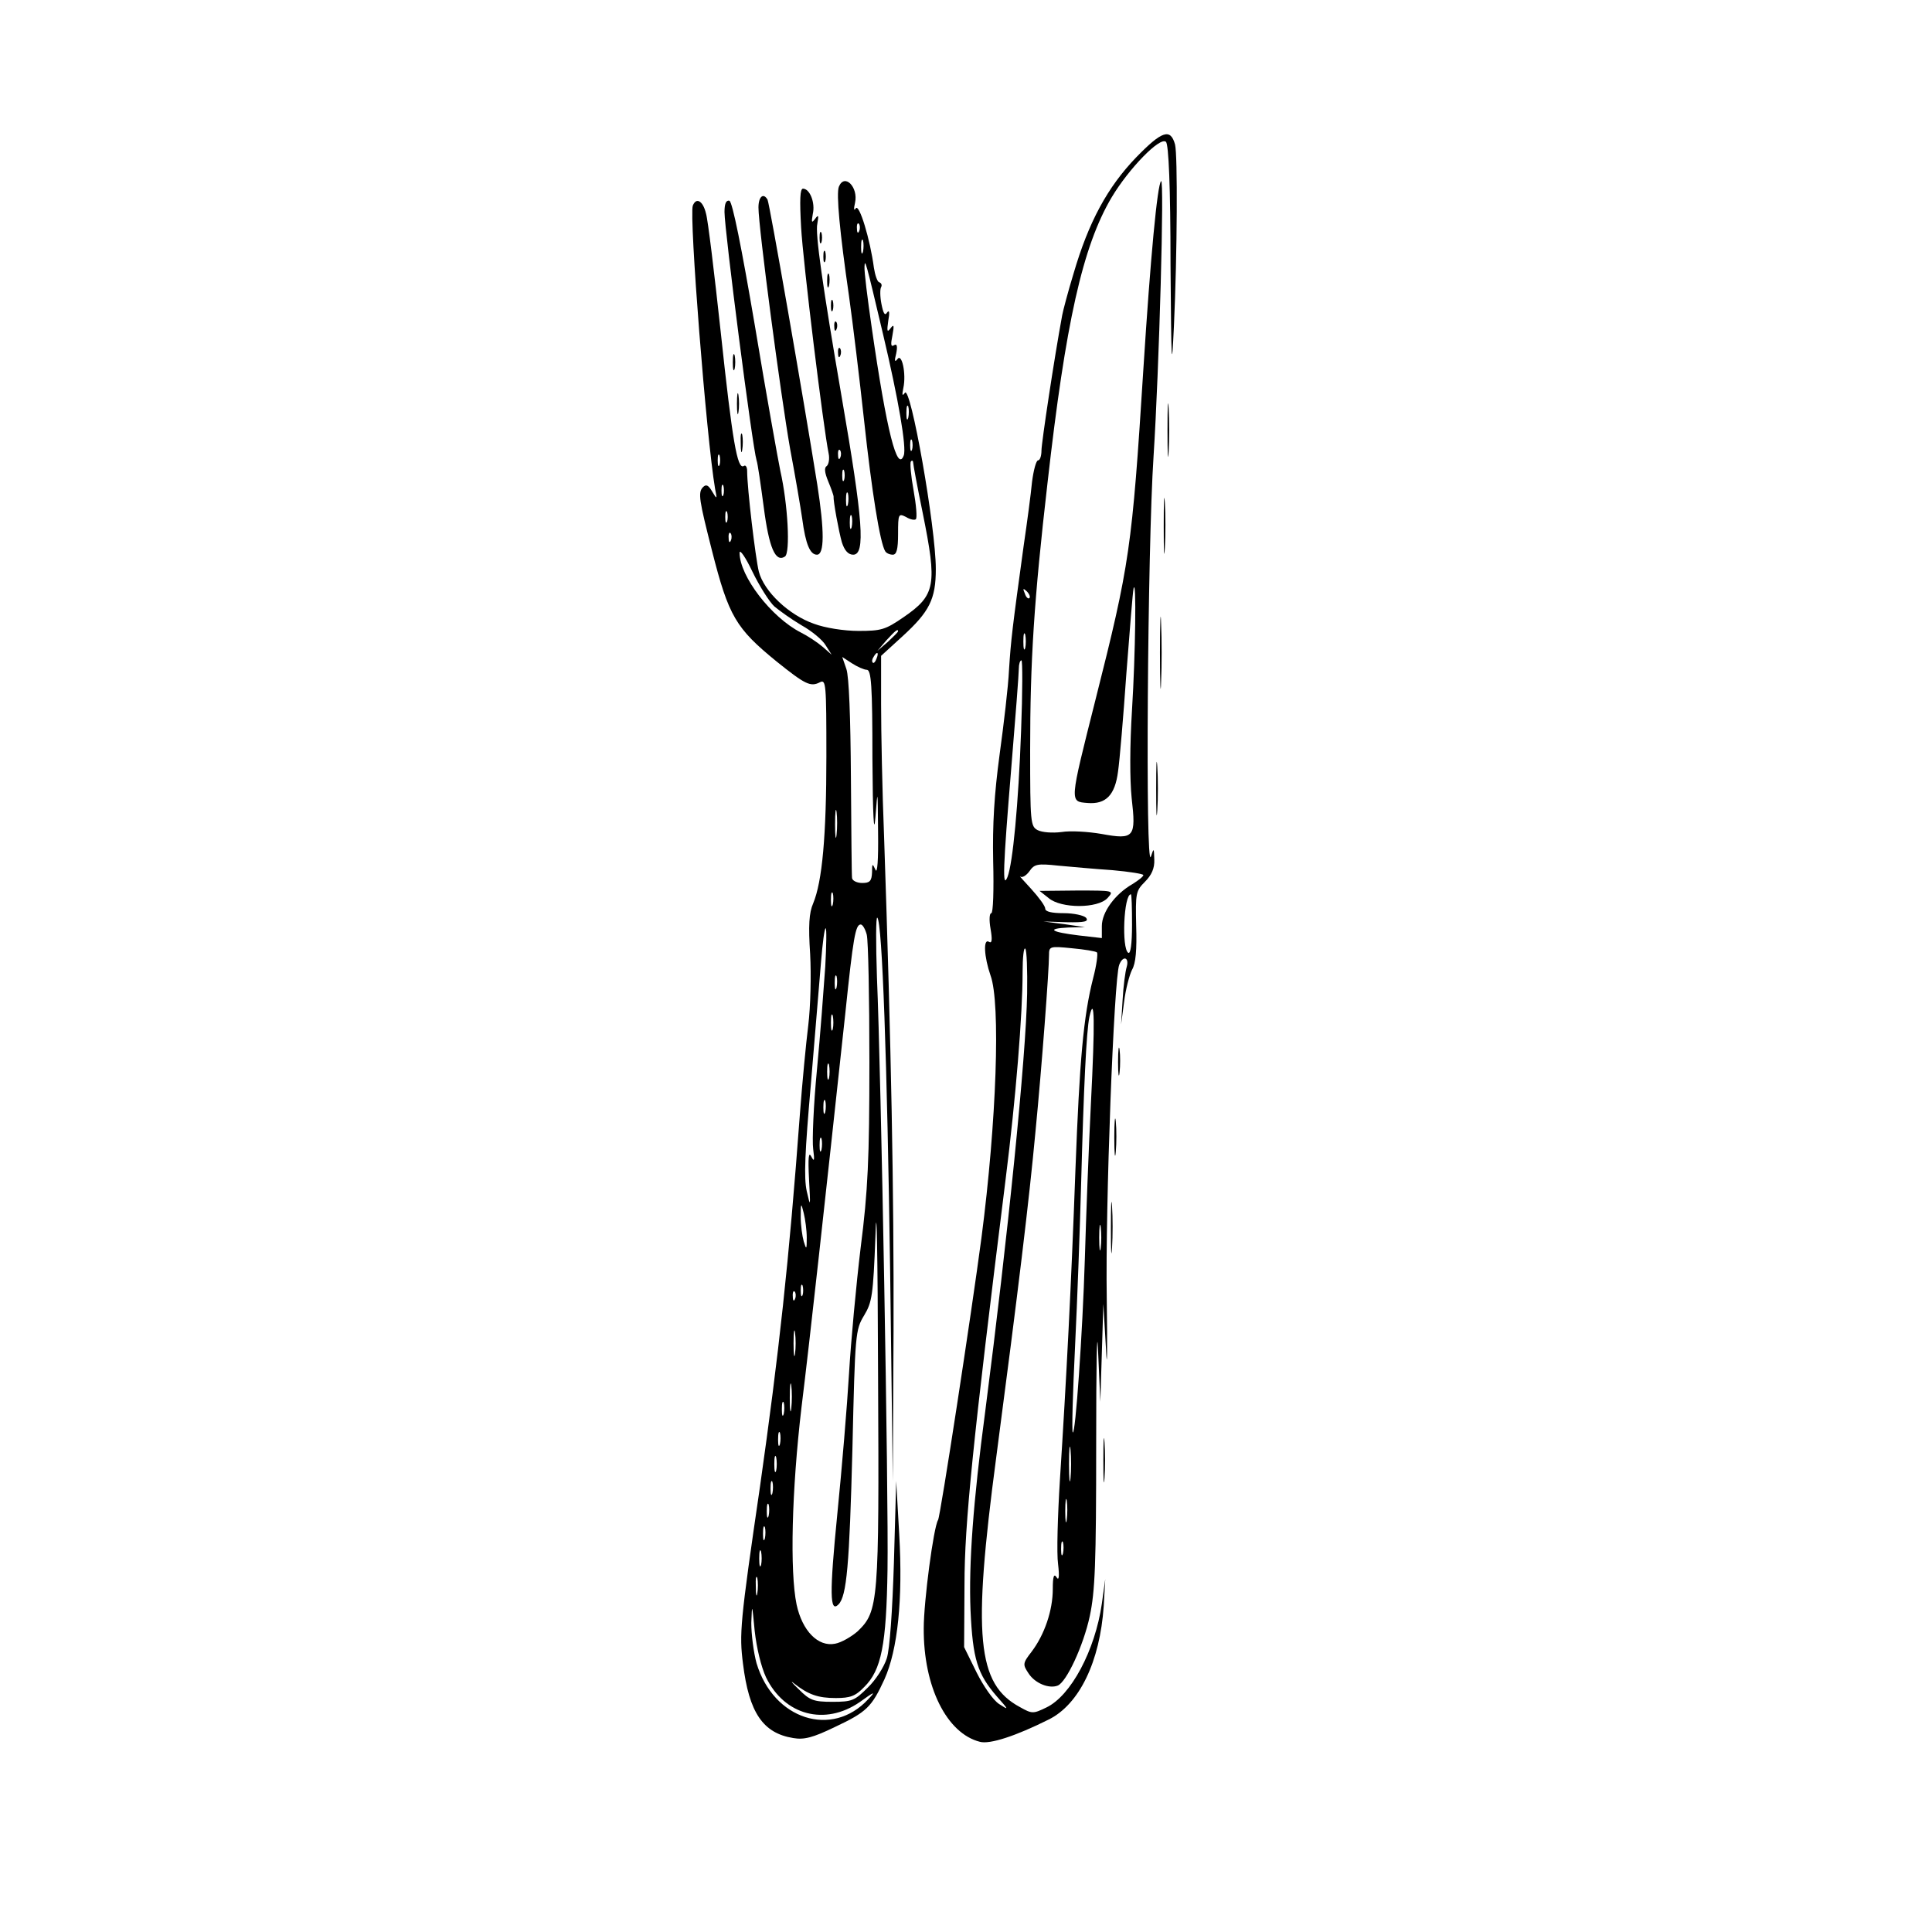 <?xml version="1.0" standalone="no"?>
<!DOCTYPE svg PUBLIC "-//W3C//DTD SVG 20010904//EN"
 "http://www.w3.org/TR/2001/REC-SVG-20010904/DTD/svg10.dtd">
<svg version="1.0" xmlns="http://www.w3.org/2000/svg"
 width="512pt" height="512pt" viewBox="0 0 512 512"
 preserveAspectRatio="xMidYMid meet">
<g transform="translate(0,512) scale(0.1,-0.1)"
fill="#000000" stroke="none">
<path d="M3011 4703 c-76 -79 -126 -171 -166 -308 -15 -49 -28 -99 -30 -110
-21 -113 -55 -339 -55 -359 0 -14 -4 -26 -9 -26 -5 0 -12 -26 -16 -57 -3 -32
-13 -107 -22 -168 -30 -218 -34 -251 -39 -330 -2 -44 -14 -145 -25 -225 -14
-104 -19 -184 -17 -282 2 -76 0 -138 -5 -138 -5 0 -6 -19 -2 -41 5 -29 4 -40
-4 -35 -16 10 -13 -40 4 -89 27 -73 16 -388 -24 -695 -26 -197 -109 -739 -115
-748 -12 -19 -38 -216 -38 -287 -1 -155 61 -279 149 -301 26 -7 94 15 182 59
81 40 136 153 146 301 l4 71 -9 -65 c-18 -124 -82 -244 -147 -275 -35 -17 -38
-17 -70 1 -114 61 -126 187 -63 661 59 448 87 680 104 863 17 174 36 429 36
469 0 23 2 24 61 18 33 -3 63 -8 66 -11 3 -3 -1 -34 -10 -68 -26 -102 -36
-218 -47 -508 -11 -304 -24 -556 -41 -820 -6 -96 -9 -197 -5 -225 4 -34 2 -45
-4 -35 -7 11 -10 2 -10 -31 0 -57 -22 -121 -56 -166 -24 -31 -24 -34 -8 -58
17 -26 54 -41 77 -32 23 9 68 105 85 184 14 66 17 137 17 458 0 210 2 320 5
245 l6 -135 4 130 4 130 7 -120 c3 -67 4 -8 2 135 -4 243 19 847 33 883 10 26
27 20 20 -5 -4 -13 -9 -52 -11 -88 l-4 -65 8 60 c4 33 14 71 21 85 10 17 13
53 11 116 -2 87 -1 93 23 117 18 18 26 36 25 59 -1 31 -1 32 -9 8 -15 -45 -9
819 7 1060 15 235 29 739 20 730 -10 -10 -28 -200 -47 -499 -30 -474 -36 -516
-127 -876 -69 -274 -69 -269 -21 -273 49 -4 73 21 81 84 4 27 14 144 22 259 9
116 17 217 19 225 8 34 5 -176 -4 -320 -6 -97 -6 -185 -1 -235 12 -104 7 -111
-80 -95 -35 6 -82 9 -106 5 -24 -3 -51 -1 -63 5 -19 10 -20 20 -20 213 0 234
10 395 46 707 48 425 93 627 170 757 46 77 129 162 144 147 7 -7 12 -119 12
-325 2 -265 3 -291 9 -164 9 196 10 454 3 482 -12 44 -35 36 -103 -34z m-283
-1168 c-3 -3 -9 2 -12 12 -6 14 -5 15 5 6 7 -7 10 -15 7 -18z m-11 -132 c-3
-10 -5 -2 -5 17 0 19 2 27 5 18 2 -10 2 -26 0 -35z m-11 -220 c-7 -194 -22
-351 -36 -387 -14 -34 -12 23 10 289 11 132 20 250 20 263 0 12 3 22 7 22 3 0
3 -84 -1 -187z m242 -369 c45 -4 82 -10 82 -13 0 -4 -13 -14 -29 -24 -47 -27
-81 -75 -81 -111 l0 -32 -61 7 c-74 9 -88 18 -28 21 l44 1 -55 8 -55 7 62 -2
c48 -1 59 2 51 12 -6 6 -32 12 -59 12 -32 0 -49 4 -49 12 0 7 -17 30 -37 52
-21 23 -34 37 -29 33 5 -4 16 3 24 14 13 19 21 21 76 15 34 -3 98 -9 144 -12z
m52 -145 c0 -51 -4 -78 -10 -74 -18 11 -12 155 7 155 2 0 3 -36 3 -81z m-278
-182 c-3 -169 -51 -643 -111 -1107 -32 -240 -44 -404 -39 -528 6 -129 18 -168
70 -228 32 -36 32 -37 6 -20 -16 10 -42 48 -60 84 l-33 67 1 165 c0 162 22
378 109 1075 27 214 45 437 45 549 0 38 3 66 7 62 4 -3 6 -57 5 -119z m169
-292 c-6 -121 -13 -305 -16 -410 -6 -198 -25 -469 -32 -461 -3 2 0 105 6 228
6 122 13 315 16 428 7 260 14 407 22 445 14 63 15 -13 4 -230z m26 -382 c-2
-16 -4 -3 -4 27 0 30 2 43 4 28 2 -16 2 -40 0 -55z m-80 -610 c-2 -21 -4 -4
-4 37 0 41 2 58 4 38 2 -21 2 -55 0 -75z m-10 -110 c-2 -16 -4 -5 -4 22 0 28
2 40 4 28 2 -13 2 -35 0 -50z m-10 -90 c-3 -10 -5 -4 -5 12 0 17 2 24 5 18 2
-7 2 -21 0 -30z"/>
<path d="M2779 2740 c33 -28 130 -28 156 0 18 20 17 20 -81 20 l-99 -1 24 -19z"/>
<path d="M2223 4625 c-7 -19 2 -117 27 -290 10 -71 28 -220 40 -330 20 -185
42 -324 56 -346 3 -5 12 -9 20 -9 10 0 14 14 14 55 0 53 1 55 21 45 11 -7 23
-9 26 -6 4 3 1 38 -6 77 -7 38 -10 73 -7 76 3 4 6 2 6 -3 0 -5 11 -64 25 -132
39 -193 35 -219 -51 -278 -48 -33 -59 -36 -119 -36 -38 0 -89 8 -118 19 -66
23 -132 85 -146 138 -9 37 -31 221 -31 267 0 10 -4 17 -9 13 -17 -10 -30 65
-61 355 -17 157 -34 298 -39 314 -8 34 -26 44 -35 21 -10 -28 36 -615 59 -750
6 -29 5 -29 -8 -7 -10 17 -16 19 -24 11 -14 -14 -10 -35 24 -169 44 -173 63
-205 171 -293 76 -61 90 -68 115 -55 16 8 17 -4 17 -196 0 -212 -11 -332 -35
-390 -11 -25 -13 -59 -8 -135 3 -56 1 -139 -5 -188 -6 -48 -16 -153 -22 -233
-29 -393 -56 -638 -106 -990 -53 -362 -55 -390 -45 -469 16 -130 53 -184 133
-197 29 -5 52 1 110 29 85 40 98 53 132 127 35 78 49 211 39 384 l-8 141 -6
-215 c-4 -128 -11 -231 -19 -255 -7 -22 -29 -57 -50 -77 -35 -35 -42 -38 -94
-38 -50 0 -60 4 -89 33 -18 17 -24 25 -13 16 38 -30 64 -39 111 -39 38 0 52 5
75 29 46 45 59 113 62 311 3 195 -17 1313 -28 1570 -3 91 -3 162 1 158 13 -12
26 -377 34 -938 l7 -555 2 400 c1 371 -6 744 -25 1305 -5 124 -8 283 -8 354
l0 128 57 52 c71 65 88 98 88 178 0 111 -67 489 -82 467 -7 -10 -8 -6 -4 13 8
37 -4 94 -16 76 -7 -9 -8 -4 -3 15 4 20 2 27 -6 22 -8 -5 -9 2 -4 26 5 27 4
31 -5 19 -9 -12 -10 -8 -6 20 4 21 3 30 -3 22 -6 -10 -10 -3 -15 22 -4 20 -4
40 -1 45 3 5 1 11 -5 13 -5 1 -11 19 -14 38 -10 76 -39 171 -48 158 -5 -8 -6
-2 -2 15 9 41 -28 79 -43 42z m54 -117 c-3 -8 -6 -5 -6 6 -1 11 2 17 5 13 3
-3 4 -12 1 -19z m10 -55 c-3 -10 -5 -4 -5 12 0 17 2 24 5 18 2 -7 2 -21 0 -30z
m53 -218 c41 -173 63 -302 55 -322 -17 -46 -45 62 -85 340 -11 76 -20 148 -19
160 1 23 3 17 49 -178z m67 -222 c-3 -10 -5 -4 -5 12 0 17 2 24 5 18 2 -7 2
-21 0 -30z m10 -85 c-3 -7 -5 -2 -5 12 0 14 2 19 5 13 2 -7 2 -19 0 -25z
m-510 -40 c-3 -7 -5 -2 -5 12 0 14 2 19 5 13 2 -7 2 -19 0 -25z m10 -80 c-3
-7 -5 -2 -5 12 0 14 2 19 5 13 2 -7 2 -19 0 -25z m10 -70 c-3 -7 -5 -2 -5 12
0 14 2 19 5 13 2 -7 2 -19 0 -25z m10 -50 c-3 -8 -6 -5 -6 6 -1 11 2 17 5 13
3 -3 4 -12 1 -19z m115 -175 c13 -11 45 -34 72 -50 27 -15 56 -39 64 -53 l16
-25 -24 21 c-14 12 -40 29 -58 38 -78 40 -162 149 -162 211 0 11 16 -12 34
-50 19 -39 45 -80 58 -92z m328 -66 c0 -2 -12 -14 -27 -28 l-28 -24 24 28 c23
25 31 32 31 24z m-57 -72 c-3 -9 -8 -14 -10 -11 -3 3 -2 9 2 15 9 16 15 13 8
-4z m-26 -30 c12 0 15 -42 15 -235 1 -155 4 -208 8 -155 6 77 6 76 7 -40 1
-75 -2 -112 -7 -100 -8 18 -9 17 -9 -7 -1 -23 -6 -28 -26 -28 -14 0 -26 6 -27
13 -1 6 -2 127 -3 267 -1 158 -5 267 -12 287 l-11 32 26 -17 c14 -9 32 -17 39
-17z m-80 -437 c-2 -18 -4 -6 -4 27 0 33 2 48 4 33 2 -15 2 -42 0 -60z m-10
-185 c-3 -10 -5 -4 -5 12 0 17 2 24 5 18 2 -7 2 -21 0 -30z m90 -80 c4 -16 7
-167 7 -338 0 -255 -4 -342 -23 -490 -12 -99 -26 -250 -31 -335 -5 -85 -19
-253 -31 -372 -21 -212 -20 -263 3 -240 22 22 29 105 37 412 7 307 8 316 31
354 21 35 24 53 30 210 3 108 6 -29 7 -374 3 -597 1 -620 -54 -673 -16 -14
-43 -30 -60 -33 -45 -9 -87 34 -102 104 -18 87 -13 301 13 522 23 186 61 534
116 1043 21 202 27 237 41 237 5 0 12 -12 16 -27z m-110 -85 c-4 -57 -13 -179
-22 -273 -9 -93 -13 -188 -10 -210 4 -31 3 -35 -5 -20 -7 14 -9 -2 -6 -60 4
-74 4 -76 -6 -32 -8 36 -5 103 11 285 11 130 23 276 27 325 4 48 9 87 12 87 3
0 2 -46 -1 -102z m30 -55 c-3 -10 -5 -4 -5 12 0 17 2 24 5 18 2 -7 2 -21 0
-30z m-10 -110 c-3 -10 -5 -2 -5 17 0 19 2 27 5 18 2 -10 2 -26 0 -35z m-10
-130 c-3 -10 -5 -2 -5 17 0 19 2 27 5 18 2 -10 2 -26 0 -35z m-10 -90 c-3 -10
-5 -4 -5 12 0 17 2 24 5 18 2 -7 2 -21 0 -30z m-10 -100 c-3 -10 -5 -4 -5 12
0 17 2 24 5 18 2 -7 2 -21 0 -30z m-39 -233 c0 -32 -1 -33 -8 -10 -4 14 -8 43
-8 65 0 38 1 39 8 10 4 -16 8 -46 8 -65z m-11 -152 c-3 -7 -5 -2 -5 12 0 14 2
19 5 13 2 -7 2 -19 0 -25z m-20 -10 c-3 -8 -6 -5 -6 6 -1 11 2 17 5 13 3 -3 4
-12 1 -19z m0 -145 c-2 -16 -4 -3 -4 27 0 30 2 43 4 28 2 -16 2 -40 0 -55z
m-10 -145 c-2 -18 -4 -6 -4 27 0 33 2 48 4 33 2 -15 2 -42 0 -60z m-20 -15
c-3 -10 -5 -4 -5 12 0 17 2 24 5 18 2 -7 2 -21 0 -30z m-10 -80 c-3 -10 -5 -4
-5 12 0 17 2 24 5 18 2 -7 2 -21 0 -30z m-10 -70 c-3 -10 -5 -2 -5 17 0 19 2
27 5 18 2 -10 2 -26 0 -35z m-10 -60 c-3 -10 -5 -4 -5 12 0 17 2 24 5 18 2 -7
2 -21 0 -30z m-10 -60 c-3 -10 -5 -4 -5 12 0 17 2 24 5 18 2 -7 2 -21 0 -30z
m-10 -60 c-3 -10 -5 -4 -5 12 0 17 2 24 5 18 2 -7 2 -21 0 -30z m-10 -70 c-3
-10 -5 -2 -5 17 0 19 2 27 5 18 2 -10 2 -26 0 -35z m-10 -75 c-2 -13 -4 -5 -4
17 -1 22 1 32 4 23 2 -10 2 -28 0 -40z m23 -223 c49 -101 156 -129 248 -66 40
29 44 30 23 8 -96 -104 -251 -54 -296 95 -8 29 -14 77 -14 107 2 53 2 52 9
-21 5 -45 17 -95 30 -123z"/>
<path d="M2123 4518 c5 -92 59 -532 73 -600 3 -14 0 -29 -5 -33 -7 -4 -6 -17
4 -41 8 -19 14 -37 14 -39 -1 -13 14 -94 22 -122 7 -22 17 -33 30 -33 33 0 26
91 -30 415 -51 297 -71 437 -65 462 4 23 3 25 -6 13 -9 -12 -10 -10 -6 13 7
30 -8 67 -26 67 -8 0 -9 -30 -5 -102z m104 -610 c-3 -8 -6 -5 -6 6 -1 11 2 17
5 13 3 -3 4 -12 1 -19z m10 -60 c-3 -7 -5 -2 -5 12 0 14 2 19 5 13 2 -7 2 -19
0 -25z m10 -65 c-3 -10 -5 -4 -5 12 0 17 2 24 5 18 2 -7 2 -21 0 -30z m10 -60
c-3 -10 -5 -4 -5 12 0 17 2 24 5 18 2 -7 2 -21 0 -30z"/>
<path d="M2010 4570 c0 -52 59 -498 84 -640 14 -74 28 -157 32 -185 9 -68 21
-95 39 -95 20 0 20 63 1 185 -37 232 -127 748 -132 756 -11 19 -24 8 -24 -21z"/>
<path d="M1920 4558 c0 -47 74 -623 85 -658 3 -8 11 -64 19 -124 14 -108 31
-147 56 -131 15 9 8 139 -12 227 -6 29 -37 201 -67 382 -36 212 -60 331 -68
334 -9 2 -13 -8 -13 -30z"/>
<path d="M2172 4490 c0 -14 2 -19 5 -12 2 6 2 18 0 25 -3 6 -5 1 -5 -13z"/>
<path d="M2182 4440 c0 -14 2 -19 5 -12 2 6 2 18 0 25 -3 6 -5 1 -5 -13z"/>
<path d="M2192 4375 c0 -16 2 -22 5 -12 2 9 2 23 0 30 -3 6 -5 -1 -5 -18z"/>
<path d="M2202 4310 c0 -14 2 -19 5 -12 2 6 2 18 0 25 -3 6 -5 1 -5 -13z"/>
<path d="M2211 4254 c0 -11 3 -14 6 -6 3 7 2 16 -1 19 -3 4 -6 -2 -5 -13z"/>
<path d="M2221 4184 c0 -11 3 -14 6 -6 3 7 2 16 -1 19 -3 4 -6 -2 -5 -13z"/>
<path d="M1942 4160 c0 -19 2 -27 5 -17 2 9 2 25 0 35 -3 9 -5 1 -5 -18z"/>
<path d="M1953 4050 c0 -25 2 -35 4 -22 2 12 2 32 0 45 -2 12 -4 2 -4 -23z"/>
<path d="M3094 3980 c0 -63 1 -89 3 -57 2 31 2 83 0 115 -2 31 -3 5 -3 -58z"/>
<path d="M1963 3945 c0 -22 2 -30 4 -17 2 12 2 30 0 40 -3 9 -5 -1 -4 -23z"/>
<path d="M3084 3725 c0 -66 1 -92 3 -57 2 34 2 88 0 120 -2 31 -3 3 -3 -63z"/>
<path d="M3074 3390 c0 -85 2 -120 3 -77 2 42 2 112 0 155 -1 42 -3 7 -3 -78z"/>
<path d="M3064 3030 c0 -63 1 -89 3 -57 2 31 2 83 0 115 -2 31 -3 5 -3 -58z"/>
<path d="M2963 2305 c0 -33 2 -45 4 -27 2 18 2 45 0 60 -2 15 -4 0 -4 -33z"/>
<path d="M2953 2105 c0 -44 2 -61 4 -37 2 23 2 59 0 80 -2 20 -4 1 -4 -43z"/>
<path d="M2944 1865 c0 -60 1 -84 3 -52 2 32 2 81 0 110 -2 29 -3 3 -3 -58z"/>
<path d="M2924 1250 c0 -52 1 -74 3 -47 2 26 2 68 0 95 -2 26 -3 4 -3 -48z"/>
</g>
</svg>